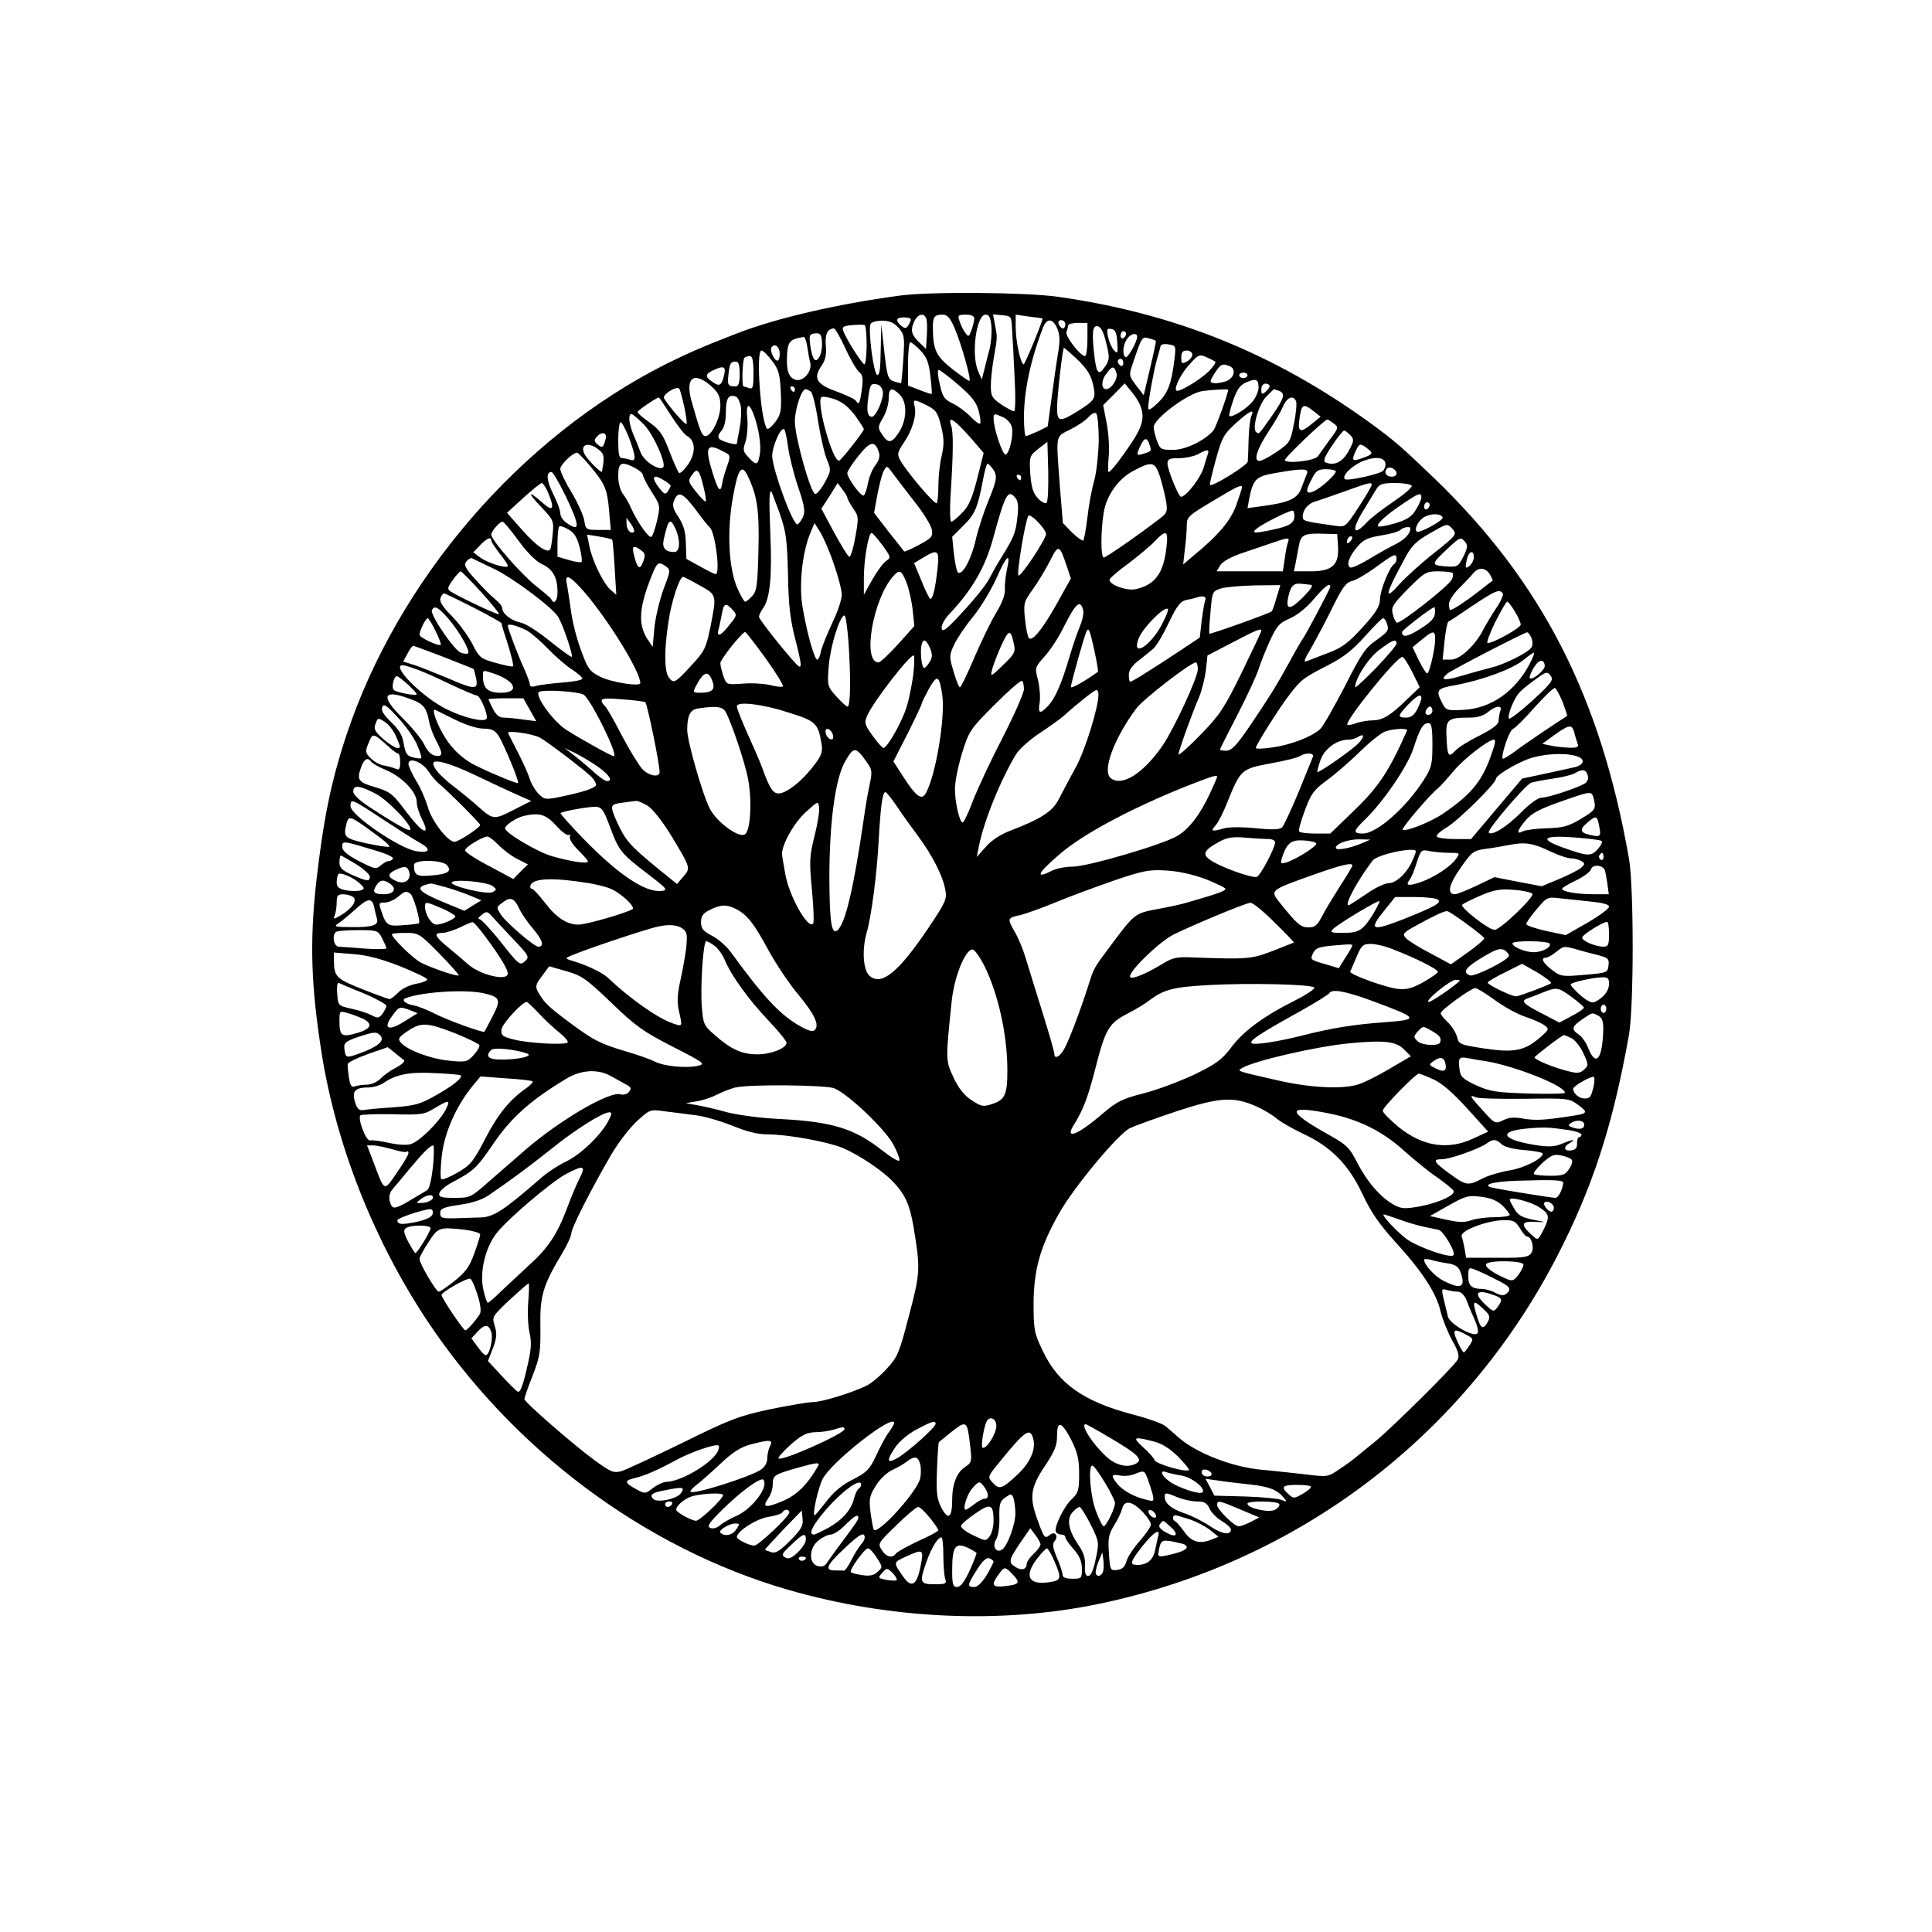 <?xml version="1.0" standalone="no"?>
<!DOCTYPE svg PUBLIC "-//W3C//DTD SVG 20010904//EN"
 "http://www.w3.org/TR/2001/REC-SVG-20010904/DTD/svg10.dtd">
<svg version="1.0" xmlns="http://www.w3.org/2000/svg"
 width="700pt" height="700pt" viewBox="0 0 700 700"
 preserveAspectRatio="xMidYMid meet">

<g transform="translate(0,700) scale(0.1,-0.1)"
fill="#000000" stroke="none">
<path d="M3260 5929 c-229 -31 -450 -82 -595 -139 -124 -48 -173 -70 -250
-108 -531 -267 -974 -783 -1161 -1349 -56 -170 -83 -306 -109 -536 -23 -215
-18 -371 21 -617 53 -330 187 -670 379 -961 312 -471 789 -828 1310 -979 370
-107 772 -125 1127 -51 720 150 1320 605 1657 1254 131 253 204 477 263 807
18 101 18 538 0 640 -103 586 -315 1000 -703 1375 -123 118 -145 137 -235 203
-347 251 -707 397 -1133 457 -115 16 -460 19 -571 4z m96 -83 c3 -7 4 -35 2
-62 l-3 -48 -28 27 c-21 22 -26 34 -21 55 10 39 39 56 50 28z m102 -33 c26
-61 63 -193 54 -193 -4 0 -32 20 -63 44 -58 46 -69 69 -69 152 0 36 6 44 35
44 17 0 27 -11 43 -47z m72 33 c0 -8 -5 -27 -10 -42 -10 -26 -11 -26 -24 -8
-7 10 -16 29 -20 42 -7 19 -4 22 23 22 20 0 31 -5 31 -14z m62 -28 c2 -24 -1
-63 -8 -88 -7 -25 -15 -58 -19 -75 l-8 -30 -13 30 c-26 59 -7 205 27 205 13 0
18 -11 21 -42z m75 -13 c2 -27 6 -105 9 -172 4 -70 3 -123 -2 -123 -5 0 -26
11 -47 25 -33 23 -37 30 -37 68 0 23 5 69 11 102 13 75 13 72 4 118 l-7 38 33
-3 c33 -3 34 -4 36 -53z m110 41 c4 -3 -63 -165 -68 -166 -11 0 -29 85 -29
134 l0 46 48 -7 c26 -3 48 -6 49 -7z m-477 -3 c0 -5 -4 -14 -9 -22 -8 -12 -12
-12 -25 -2 -23 19 -20 31 9 31 14 0 25 -3 25 -7z m-44 -31 c21 -25 22 -33 17
-112 -3 -47 -7 -86 -8 -88 -1 -1 -13 2 -26 6 -22 8 -25 18 -35 108 l-11 99 -2
-93 c-1 -70 -4 -93 -13 -90 -13 5 -33 161 -24 184 3 7 21 12 42 12 27 0 43 -7
60 -26z m575 -3 c10 -25 10 -46 1 -98 -6 -36 -16 -109 -23 -161 l-13 -95 -36
-18 c-20 -9 -40 -17 -43 -17 -4 0 -7 31 -7 69 0 94 24 207 69 324 14 36 36 34
52 -4z m29 16 c0 -8 -4 -15 -9 -15 -5 0 -11 7 -15 15 -3 9 0 15 9 15 8 0 15
-7 15 -15z m-720 -76 c0 -38 -4 -69 -8 -69 -8 0 -66 91 -77 122 -5 14 1 17 32
20 21 2 41 2 46 0 4 -2 7 -34 7 -73z m800 21 c0 -33 -4 -60 -9 -60 -17 0 -72
72 -67 87 3 8 6 19 6 24 0 5 16 9 35 9 l35 0 0 -60z m68 -13 c13 -51 12 -60
-2 -82 -24 -37 -32 -31 -40 28 -11 92 -8 119 11 115 12 -2 22 -22 31 -61z
m-945 -19 c18 -40 41 -79 50 -86 13 -11 15 -24 10 -60 -7 -53 -11 -62 -21 -45
-4 7 -37 22 -72 35 -73 26 -85 48 -52 95 13 20 17 40 14 72 -3 41 6 60 30 61
4 0 23 -33 41 -72z m985 22 c3 -40 1 -43 -11 -30 -8 8 -18 30 -22 48 -6 29 -5
33 12 30 14 -2 19 -14 21 -48z m-1078 -51 c-15 -27 -26 -15 -34 38 -5 38 -4
42 16 45 19 2 24 -2 26 -29 2 -18 -2 -42 -8 -54z m1110 82 c0 -6 -4 -13 -10
-16 -5 -3 -10 1 -10 9 0 9 5 16 10 16 6 0 10 -4 10 -9z m40 -11 c0 -19 -34
-79 -42 -74 -12 8 -10 41 4 64 13 21 38 27 38 10z m-1195 -37 c3 -21 8 -48 11
-59 6 -32 -27 -68 -54 -60 -26 9 -34 36 -30 96 3 43 12 52 60 59 4 1 10 -16
13 -36z m1263 22 c1 -1 -8 -46 -21 -99 l-23 -98 -28 36 c-26 35 -26 37 -12 78
33 98 34 100 59 92 12 -3 23 -7 25 -9z m-853 -35 c23 -24 30 -43 36 -92 4 -35
6 -64 5 -65 -1 -2 -21 5 -44 14 l-42 16 0 79 c0 43 4 78 8 78 5 0 21 -13 37
-30z m920 -34 c-11 -89 -24 -121 -60 -156 -23 -22 -35 -29 -35 -19 0 24 19
130 31 174 6 22 13 45 14 51 2 7 15 9 30 6 26 -4 26 -6 20 -56z m-1430 26 c1
-13 -2 -25 -6 -28 -11 -6 -31 34 -24 47 11 16 28 5 30 -19z m1073 -19 c44 -42
56 -63 65 -108 7 -39 3 -46 -57 -84 -67 -42 -76 -40 -76 11 0 41 20 218 25
218 1 0 21 -17 43 -37z m-1101 -10 c24 -31 29 -48 32 -114 3 -68 0 -81 -20
-108 -13 -17 -26 -28 -30 -24 -23 27 -41 283 -20 283 6 0 23 -17 38 -37z
m1523 22 c0 -8 -9 -19 -20 -25 -18 -9 -20 -8 -20 15 0 18 5 25 20 25 11 0 20
-7 20 -15z m83 -25 c4 -3 -8 -20 -25 -37 -34 -32 -108 -76 -116 -68 -9 9 17
62 49 96 29 33 35 36 58 26 14 -6 29 -14 34 -17z m-1673 -41 c0 -52 -2 -60
-16 -55 -9 3 -18 6 -20 6 -7 0 -4 96 3 103 3 4 12 7 20 7 9 0 13 -17 13 -61z
m1340 35 c0 -8 -4 -12 -10 -9 -5 3 -10 10 -10 16 0 5 5 9 10 9 6 0 10 -7 10
-16z m-1390 -39 c0 -33 -4 -45 -15 -45 -27 0 -30 5 -26 40 4 42 8 50 27 50 10
0 14 -12 14 -45z m1774 29 c26 -10 19 -43 -11 -55 -15 -5 -35 -9 -45 -7 -16 3
-16 5 3 36 22 33 27 36 53 26z m-1830 -31 c-9 -40 -17 -45 -42 -27 -28 19 -28
28 1 42 38 18 48 15 41 -15z m1421 6 c7 -20 -18 -59 -37 -59 -18 0 -19 30 -1
54 22 31 30 32 38 5z m-573 -43 c49 -42 66 -64 74 -95 6 -23 8 -43 5 -46 -4
-2 -20 10 -35 26 -16 17 -45 38 -64 47 -31 15 -37 24 -47 70 -7 28 -9 52 -4
52 4 0 36 -24 71 -54z m1048 34 c0 -5 -7 -10 -15 -10 -8 0 -15 5 -15 10 0 6 7
10 15 10 8 0 15 -4 15 -10z m-1942 -40 c26 -24 32 -37 32 -71 0 -44 -32 -109
-54 -109 -13 0 -20 19 -51 129 -23 84 10 107 73 51z m1982 -4 c0 -13 -9 -35
-21 -50 -20 -26 -77 -61 -85 -53 -2 2 4 27 14 56 14 41 25 56 48 66 35 15 44
11 44 -19z m-1361 -16 c3 -25 -25 -90 -40 -90 -16 0 -20 21 -13 70 6 45 9 51
28 48 14 -2 22 -12 25 -28z m932 -48 c17 -42 9 -76 -29 -133 -44 -66 -78 -109
-85 -109 -3 0 -3 24 0 54 3 30 0 84 -7 121 l-13 67 39 39 39 40 23 -28 c13
-15 28 -38 33 -51z m469 69 c0 -5 -7 -14 -15 -21 -13 -10 -15 -9 -15 9 0 12 6
21 15 21 8 0 15 -4 15 -9z m-2121 -74 c7 -32 11 -61 8 -63 -4 -5 -65 65 -81
93 -7 13 45 46 55 35 3 -4 11 -33 18 -65z m401 63 c0 -5 -2 -10 -4 -10 -3 0
-8 5 -11 10 -3 6 -1 10 4 10 6 0 11 -4 11 -10z m57 -8 c7 -4 19 -53 27 -108 9
-55 23 -118 32 -139 16 -38 15 -41 -7 -82 -13 -24 -29 -43 -35 -43 -16 0 -74
206 -74 263 0 45 24 117 39 117 3 0 11 -4 18 -8z m323 -12 c28 -28 26 -90 -2
-135 -27 -42 -40 -43 -62 -9 -16 24 -16 27 3 60 12 19 21 51 21 70 0 39 11 43
40 14z m1190 18 c-1 -17 -44 -135 -53 -147 -30 -36 -101 -71 -147 -71 -43 0
-47 2 -58 33 -7 18 -12 41 -12 49 0 31 124 123 176 131 35 5 94 8 94 5z m184
-4 c24 -9 20 -25 -25 -90 -51 -72 -46 -67 -57 -60 -17 11 7 98 35 128 15 15
28 28 29 28 1 0 9 -3 18 -6z m-1950 -55 c3 -16 1 -52 -4 -80 -6 -29 -10 -54
-10 -56 0 -8 -54 7 -64 17 -6 6 -3 17 7 28 11 12 17 36 17 69 0 50 10 66 36
56 7 -2 14 -17 18 -34z m414 -34 c17 -24 32 -47 32 -50 0 -8 -83 -114 -90
-114 -23 -3 -81 203 -65 229 3 5 24 2 48 -6 29 -10 52 -29 75 -59z m-667 0
c23 -36 49 -70 59 -75 30 -16 32 -61 3 -103 -15 -21 -29 -34 -33 -30 -4 4 -20
40 -35 79 -22 59 -35 77 -71 103 -24 17 -44 34 -44 38 0 6 65 50 77 53 2 0 21
-29 44 -65z m2265 51 c3 -8 0 -45 -8 -82 -12 -64 -15 -69 -62 -101 -26 -18
-55 -33 -63 -33 -23 0 -8 45 36 111 20 30 43 70 50 87 14 33 38 42 47 18z
m-1337 -15 c33 -17 39 -26 51 -76 11 -44 11 -66 2 -106 -7 -28 -12 -76 -12
-108 0 -32 -3 -61 -6 -64 -7 -7 -112 117 -133 157 -11 20 -9 28 13 61 31 45
48 100 40 132 -7 28 -4 28 45 4z m-630 -28 c19 -49 30 -114 24 -149 -7 -40
-12 -42 -41 -11 -20 21 -21 27 -11 56 6 18 9 55 7 82 -6 54 4 64 21 22z m2031
7 l25 -20 -30 -24 c-41 -34 -52 -33 -48 7 8 64 13 68 53 37z m-779 -106 c-1
-49 -8 -114 -16 -144 -9 -30 -20 -90 -25 -134 -5 -43 -12 -81 -15 -84 -3 -3
-21 10 -40 28 l-34 35 -11 135 c-14 191 -17 176 38 204 26 13 56 33 66 45 11
12 23 18 28 13 5 -5 9 -49 9 -98z m553 89 c-4 -10 -9 -47 -10 -83 -1 -36 -2
-73 -3 -82 -1 -14 -129 -93 -137 -85 -2 2 8 43 21 91 22 80 29 93 72 132 51
46 70 55 57 27z m-2201 -31 c35 -36 84 -146 69 -156 -18 -11 -69 24 -81 55 -7
19 -19 49 -27 67 -15 36 -19 72 -6 72 4 0 24 -17 45 -38z m1302 26 c14 -6 28
-22 31 -35 7 -28 -8 -95 -22 -100 -11 -4 -44 95 -44 130 0 20 2 20 35 5z
m-121 -71 l50 -58 -23 -92 c-18 -70 -30 -100 -54 -124 -17 -18 -35 -33 -40
-33 -5 0 -6 41 -3 93 10 155 11 231 2 256 -13 37 11 22 68 -42z m1319 48 c18
-13 17 -16 -15 -58 -18 -25 -37 -52 -43 -60 -10 -16 -108 -28 -120 -15 -6 5
144 148 154 148 3 0 14 -7 24 -15z m-2554 -51 c25 -67 27 -88 5 -80 -9 3 -22
6 -30 6 -11 0 -14 16 -14 65 0 36 4 65 9 65 4 0 18 -25 30 -56z m576 -31 c4
-32 20 -97 36 -145 25 -73 27 -91 18 -112 -7 -14 -16 -26 -20 -26 -17 0 -87
191 -91 245 -2 33 30 108 43 100 4 -3 10 -31 14 -62z m2038 40 c14 -16 13 -21
-7 -58 -22 -39 -50 -53 -82 -41 -11 4 -7 18 22 61 20 30 40 55 44 55 4 0 14
-8 23 -17z m-2699 -15 c-9 -31 -11 -33 -29 -18 -12 10 -13 16 -4 26 19 23 41
17 33 -8z m1971 -19 c8 -24 7 -24 -22 -33 -26 -8 -27 -6 -11 29 14 30 24 32
33 4z m-980 -30 c4 -12 -1 -29 -13 -44 -11 -14 -23 -43 -27 -65 -4 -22 -11
-42 -15 -45 -10 -6 -60 63 -60 81 0 6 18 35 41 63 43 54 60 56 74 10z m607
-181 c-4 -4 -19 3 -31 16 -18 19 -24 40 -28 89 -4 63 -3 65 29 91 l33 25 3
-106 c1 -58 -1 -110 -6 -115z m-1624 194 c22 -17 23 -27 13 -81 -2 -7 -52 43
-62 62 -20 36 11 48 49 19z m2785 4 c24 -18 22 -22 -15 -35 -38 -14 -42 -11
-27 23 14 30 17 31 42 12z m-2334 -11 c29 -14 29 -15 15 -55 -8 -23 -16 -50
-17 -60 -6 -39 -15 -29 -36 40 -28 91 -20 106 38 75z m1757 -11 c-3 -9 -9 -28
-13 -42 -9 -39 -64 -111 -84 -112 -9 0 -49 99 -49 121 0 16 8 19 43 19 23 0
53 7 67 14 34 19 43 19 36 0z m-2239 -41 c56 -67 63 -85 70 -164 l6 -69 -45 0
c-44 0 -46 1 -51 34 -3 19 -24 65 -46 102 -23 37 -41 76 -41 85 0 15 44 58 61
59 3 0 24 -21 46 -47z m2883 4 c0 -7 -4 -17 -8 -22 -8 -12 -131 -39 -139 -31
-13 12 26 50 67 66 46 18 80 13 80 -13z m-2720 -12 c17 -9 30 -21 30 -27 0 -6
14 -33 31 -60 31 -48 32 -50 20 -103 -7 -30 -16 -57 -21 -60 -9 -6 -51 54 -73
103 -6 15 -19 38 -29 51 -11 14 -18 41 -18 67 0 49 11 54 60 29z m1296 -2 c19
-26 17 -40 -15 -118 -16 -39 -37 -102 -46 -142 -16 -71 -50 -132 -65 -116 -4
4 -10 35 -14 68 l-6 60 40 40 c42 41 52 64 71 163 6 34 14 62 17 62 3 0 11 -8
18 -17z m607 -30 c8 -27 18 -66 22 -89 6 -38 4 -43 -28 -67 -81 -62 -190 -137
-198 -137 -11 0 -11 97 0 163 10 63 55 125 111 153 65 34 75 31 93 -23z m-890
-90 c32 -40 60 -86 63 -101 5 -25 1 -31 -46 -56 -28 -15 -52 -26 -54 -24 -1 1
-26 34 -56 71 l-53 69 12 66 c7 36 17 75 23 86 11 20 12 20 32 -8 12 -16 47
-62 79 -103z m1747 102 c0 -8 -9 -13 -20 -12 -19 1 -27 17 -14 30 10 9 34 -4
34 -18z m-2511 -49 c7 -27 10 -50 8 -53 -3 -2 -18 14 -35 35 -29 37 -30 40
-15 61 19 28 27 20 42 -43z m159 42 c35 -71 44 -126 40 -271 -3 -126 -6 -148
-22 -166 -11 -12 -22 -21 -26 -21 -4 0 -16 21 -28 48 -32 72 -39 209 -16 333
18 100 31 119 52 77z m2027 5 c-4 -10 -13 -33 -20 -52 -14 -38 -45 -52 -143
-65 l-52 -7 6 33 c14 71 24 82 94 94 102 18 124 17 115 -3z m105 9 c0 -11 -50
-57 -76 -70 -32 -16 -36 -4 -13 39 17 34 24 39 54 39 19 0 35 -4 35 -8z
m-2791 -88 c53 -111 54 -134 3 -98 -12 8 -22 24 -22 35 0 11 -12 42 -26 70
-24 48 -26 79 -6 79 5 0 28 -39 51 -86z m381 36 c0 -3 -5 -12 -10 -20 -9 -13
-13 -11 -30 10 -31 39 -26 55 10 33 17 -9 30 -20 30 -23z m1270 30 c0 -5 -2
-10 -4 -10 -3 0 -8 5 -11 10 -3 6 -1 10 4 10 6 0 11 -4 11 -10z m-1714 -55
c25 -60 18 -71 -21 -36 -53 47 -55 37 -4 -16 43 -45 46 -51 42 -93 -2 -25 -6
-51 -8 -57 -7 -22 -49 5 -105 69 l-53 60 59 54 c32 29 63 54 67 54 4 0 15 -16
23 -35z m1084 -18 c0 -5 10 -22 21 -39 20 -28 21 -33 8 -104 -7 -41 -17 -73
-22 -71 -5 1 -29 41 -55 88 l-46 86 30 46 29 47 17 -23 c10 -12 18 -26 18 -30z
m1900 46 c0 -4 -21 -40 -47 -80 -48 -73 -48 -73 -85 -68 -114 16 -118 17 -118
34 0 23 20 47 45 54 11 3 58 19 105 36 91 33 100 35 100 24z m145 -3 c3 -5
-27 -31 -67 -58 -40 -27 -84 -61 -97 -76 -50 -53 -55 -25 -9 48 17 28 37 61
45 74 11 18 22 22 68 22 29 0 56 -4 60 -10z m-615 -6 c0 -4 -10 -33 -21 -65
-21 -57 -65 -109 -158 -185 l-34 -29 6 55 c4 30 7 69 7 87 0 30 7 36 93 87 91
55 107 62 107 50z m-1675 -94 c23 -66 27 -93 30 -220 2 -113 8 -165 27 -238
24 -93 25 -111 4 -89 -40 42 -136 163 -136 172 0 6 7 21 16 33 24 35 32 117
25 270 -5 127 -4 159 5 150 1 -2 14 -37 29 -78z m-304 13 c23 -32 46 -60 50
-63 20 -15 40 -170 22 -170 -5 0 -30 13 -57 28 l-49 27 -2 57 c-1 42 -8 66
-27 95 -20 30 -23 43 -15 61 15 34 31 27 78 -35z m1159 42 c9 -11 11 -32 6
-71 -6 -55 -12 -70 -61 -149 -14 -22 -32 -55 -42 -74 -9 -18 -50 -70 -92 -115
-60 -66 -77 -79 -79 -63 -2 12 10 34 31 56 80 85 127 166 156 273 44 161 53
177 81 143z m1470 3 c0 -7 -9 -27 -20 -45 -15 -25 -32 -36 -75 -49 -31 -9 -59
-14 -62 -11 -7 8 29 41 89 81 57 39 68 43 68 24z m30 -27 c0 -6 -4 -13 -10
-16 -5 -3 -10 1 -10 9 0 9 5 16 10 16 6 0 10 -4 10 -9z m-490 -40 c0 -26 -17
-37 -78 -50 -70 -15 -81 -14 -57 5 21 17 115 64 128 64 4 0 7 -8 7 -19z m-900
-66 c0 -18 -91 -156 -100 -150 -7 5 24 197 36 216 7 11 64 -48 64 -66z m1437
60 c3 -11 -86 -59 -94 -51 -10 10 8 44 30 54 26 13 59 11 64 -3z m-2930 -52
c-11 -10 -27 8 -27 30 l0 21 16 -22 c9 -13 14 -26 11 -29z m-419 -31 c32 -44
63 -75 86 -86 40 -19 56 -48 56 -102 0 -30 -13 -46 -22 -26 -1 4 -27 26 -56
49 -54 43 -162 166 -162 186 0 12 30 47 41 47 4 0 30 -31 57 -68z m570 41 c18
-41 16 -83 -5 -83 -33 0 -45 15 -38 46 17 75 23 80 43 37z m-348 -65 c7 -27
10 -51 7 -54 -3 -3 -23 0 -46 7 l-41 12 0 52 c0 28 3 54 6 57 3 4 18 -1 33
-10 21 -11 32 -29 41 -64z m921 -61 c16 -45 29 -96 29 -112 0 -17 -15 -62 -34
-101 -18 -39 -37 -85 -41 -102 -3 -18 -10 -32 -14 -32 -10 0 -38 99 -53 190
-14 79 -1 198 27 266 l16 39 21 -33 c11 -18 34 -70 49 -115z m2243 125 c15
-18 12 -22 -67 -85 -46 -36 -102 -87 -125 -112 -60 -68 -55 -41 22 99 20 38
40 57 84 82 68 39 65 39 86 16z m-154 4 c0 -20 -19 -40 -54 -58 -22 -11 -67
-36 -98 -55 -31 -19 -61 -32 -66 -29 -15 9 -4 40 26 75 22 26 38 33 86 41 33
5 64 14 70 20 10 10 36 14 36 6z m-1913 -61 c31 -43 32 -45 13 -58 -11 -8 -33
-38 -50 -68 l-30 -54 0 62 c0 65 17 163 28 162 4 0 21 -20 39 -44z m1029 -11
c-11 -93 -42 -134 -113 -149 -32 -6 -93 16 -93 34 0 5 30 32 68 59 37 28 80
64 96 81 42 44 50 40 42 -25z m622 6 c4 -67 -21 -90 -99 -90 l-61 0 6 28 c3
15 8 44 12 64 7 41 19 47 94 44 l45 -1 3 -45z m-2630 25 c2 -2 6 -47 9 -102
l6 -98 -22 19 c-26 24 -67 108 -76 160 l-8 39 44 -7 c24 -4 45 -9 47 -11z
m2674 -7 c-7 -7 -12 -8 -12 -2 0 6 3 14 7 17 3 4 9 5 12 2 2 -3 -1 -11 -7 -17z
m-3112 3 c0 -4 14 -25 30 -46 17 -21 30 -41 30 -45 0 -13 -73 10 -100 30 l-25
19 24 25 c25 26 41 33 41 17z m2887 -5 c-3 -7 -9 -34 -12 -60 l-7 -46 -120 0
-120 0 14 23 c10 14 41 31 84 45 38 13 87 29 109 37 52 18 58 18 52 1z m642 0
c10 -11 8 -23 -7 -53 -19 -37 -21 -38 -66 -35 -52 5 -52 7 14 69 40 37 43 38
59 19z m-2986 -30 c15 -11 16 -18 7 -42 -12 -32 -21 -24 -34 29 -7 30 0 33 27
13z m1542 -57 l15 -45 -49 -88 c-53 -95 -90 -141 -103 -128 -4 4 -11 35 -14
68 -6 58 -5 63 29 110 19 27 47 73 62 103 30 60 34 58 60 -20z m-468 -9 c-8
-72 -17 -110 -26 -110 -3 0 -18 29 -32 65 l-27 65 32 19 c54 33 60 29 53 -39z
m1943 41 c0 -10 -7 -24 -15 -31 -16 -13 -18 -8 -9 28 8 27 24 29 24 3z m-280
-5 c0 -8 -4 -17 -9 -20 -17 -11 -51 -96 -51 -128 -1 -26 -14 -47 -64 -102 -50
-55 -74 -73 -122 -91 -32 -12 -67 -26 -78 -30 -14 -6 -12 3 14 46 17 30 52 95
77 146 36 74 50 93 72 98 14 3 53 26 86 50 65 48 75 52 75 31z m-3268 -38 c71
-35 212 -141 231 -174 19 -33 56 -144 48 -144 -4 0 -41 27 -81 59 -39 32 -86
62 -103 65 -34 7 -67 32 -67 52 0 7 -11 21 -25 32 -14 11 -46 43 -71 71 -39
43 -44 54 -34 67 7 8 16 13 19 12 3 -2 41 -20 83 -40z m1857 1 c-5 -22 -9 -55
-8 -72 2 -21 -10 -51 -32 -88 -19 -31 -54 -104 -79 -162 -25 -59 -48 -107 -52
-107 -4 0 -14 26 -23 57 -16 53 -16 59 2 97 10 22 41 68 69 102 28 34 65 97
84 138 36 83 53 99 39 35z m-1235 8 c16 -12 15 -17 -10 -82 -14 -39 -29 -101
-33 -140 l-6 -69 -19 28 c-36 56 -31 119 21 244 15 35 21 38 47 19z m2984 -28
c7 -12 12 -22 10 -23 -2 -1 -23 -17 -48 -37 -49 -38 -96 -69 -105 -69 -3 0 -5
10 -5 22 0 11 17 38 38 58 20 20 43 44 50 53 18 23 45 21 60 -4z m-3654 -65
c37 -41 66 -77 64 -79 -4 -5 -148 64 -177 83 -11 8 -9 15 10 41 12 17 25 31
28 31 3 0 37 -34 75 -76z m1541 34 c9 -24 19 -69 22 -100 l6 -56 -59 -66 c-33
-36 -64 -66 -71 -66 -60 0 -20 231 54 313 23 25 29 22 48 -25z m1978 36 c3 -4
2 -14 -3 -24 -13 -25 -188 -162 -199 -156 -5 3 -12 18 -15 33 -6 23 1 34 56
90 59 59 65 63 109 63 25 0 49 -3 52 -6z m-3162 -51 c86 -92 219 -303 219
-348 0 -14 -107 3 -147 24 -36 18 -44 29 -67 93 -15 39 -31 101 -36 137 -5 37
-12 81 -15 99 -10 42 3 41 46 -5z m434 6 c63 -35 62 -33 39 -151 -16 -77 -21
-87 -68 -138 -61 -66 -65 -68 -83 -44 -16 22 -17 98 -1 201 10 72 40 163 53
163 3 0 30 -14 60 -31z m2215 2 c9 -1 0 -15 -25 -41 -49 -50 -67 -52 -58 -7 8
42 19 55 46 52 12 -1 29 -3 37 -4z m-125 -47 c-7 -25 -15 -47 -17 -49 -7 -7
-223 -84 -226 -81 -2 2 0 37 4 79 6 73 7 75 38 85 17 5 72 10 123 11 l92 1
-14 -46z m195 40 c0 -6 -88 -173 -100 -189 -4 -5 -25 -41 -46 -80 -47 -86 -73
-128 -148 -239 -46 -67 -64 -86 -83 -86 -12 0 -23 2 -23 4 0 2 29 59 64 127
35 68 69 142 76 164 7 22 25 68 41 103 25 54 34 65 72 81 27 12 61 39 87 70
39 46 60 62 60 45z m625 -24 c3 -5 -7 -29 -23 -52 -16 -24 -37 -59 -47 -78
-29 -58 -85 -110 -118 -110 l-30 0 7 68 c4 37 10 68 14 70 4 1 43 27 87 57 82
55 99 62 110 45z m-3730 -51 c55 -28 101 -54 102 -57 0 -4 11 -40 24 -79 12
-40 21 -75 18 -77 -2 -3 -30 3 -62 12 -55 15 -60 19 -84 66 -14 28 -47 74 -74
102 -35 35 -48 55 -43 67 3 9 9 17 13 17 3 0 51 -23 106 -51z m2652 27 c-3 -8
-9 -42 -13 -75 l-7 -61 -81 -54 c-105 -69 -164 -106 -171 -106 -3 0 -5 11 -5
25 0 16 12 34 36 52 19 15 44 35 53 43 10 8 35 50 55 92 30 63 42 79 64 84 15
3 32 7 37 9 24 8 37 4 32 -9z m1122 -42 c12 -19 21 -41 21 -47 0 -12 -99 -67
-120 -67 -5 0 7 34 27 75 21 41 40 75 44 75 4 0 16 -16 28 -36z m-2835 7 c17
-19 17 -21 -11 -55 -30 -39 -47 -47 -40 -18 3 9 8 34 12 55 7 42 14 45 39 18z
m1270 1 c4 -11 -1 -36 -10 -58 -9 -21 -27 -73 -39 -114 -30 -101 -52 -150 -77
-177 -30 -32 -38 -29 -31 12 3 19 0 55 -6 81 -12 45 -11 46 23 85 20 21 50 67
67 101 46 92 62 107 73 70z m-2299 -34 c39 -46 80 -117 71 -125 -2 -3 -14 -2
-26 2 -24 8 -114 140 -105 155 11 17 22 11 60 -32z m2584 -22 c-43 -80 -111
-120 -83 -48 15 37 91 115 105 106 4 -2 -6 -28 -22 -58z m990 42 c0 -16 -15
-33 -51 -55 -46 -30 -68 -35 -68 -13 0 7 108 90 117 90 2 0 3 -10 2 -22z
m-2125 -100 c9 -129 8 -238 -3 -238 -5 0 -23 17 -41 37 -32 36 -33 38 -27 112
6 71 40 181 57 181 4 0 10 -41 14 -92z m-1496 36 c13 -26 21 -48 19 -50 -7 -7
-77 26 -77 36 0 14 22 60 30 60 3 0 16 -21 28 -46z m3446 30 c10 -27 7 -32
-38 -64 -38 -26 -54 -49 -114 -168 -39 -75 -79 -145 -89 -154 -31 -28 -107
-57 -172 -66 -34 -5 -61 -6 -61 -2 0 10 88 150 123 194 42 55 50 60 139 106
57 29 90 56 134 105 32 36 61 65 65 65 4 0 10 -7 13 -16z m-3114 -29 c14 -8
48 -37 75 -65 28 -29 67 -63 88 -76 20 -13 37 -28 37 -33 0 -5 -33 -11 -72
-14 -40 -3 -83 -9 -95 -12 -15 -5 -23 -3 -23 4 0 7 -9 31 -19 54 -25 54 -61
150 -61 160 0 9 33 1 70 -18z m1764 -50 c6 -27 1 -36 -40 -75 -43 -42 -46 -43
-40 -19 3 15 18 54 33 88 28 62 35 63 47 6z m291 -21 c9 -41 15 -77 13 -78
-45 -33 -98 -63 -98 -55 0 12 50 190 57 202 8 14 11 7 28 -69z m605 70 c0 -3
-32 -71 -71 -151 -64 -130 -79 -153 -150 -226 -43 -44 -79 -76 -79 -70 0 12
50 151 75 208 9 22 20 65 24 95 l6 55 90 47 c90 47 105 53 105 42z m-1796 -99
c38 -53 66 -99 63 -102 -4 -3 -25 -1 -47 5 -22 5 -67 8 -99 5 -58 -4 -59 -4
-70 28 -6 18 -11 38 -11 46 0 14 79 113 90 113 3 0 36 -43 74 -95z m2426 70
c0 -36 -21 -125 -29 -125 -4 0 -17 21 -30 47 l-23 48 33 27 c41 34 49 35 49 3z
m349 3 c5 -14 5 -28 -2 -36 -15 -19 -98 -60 -144 -71 -21 -5 -68 -18 -105 -29
-66 -20 -83 -17 -53 8 16 13 275 147 288 149 4 0 11 -9 16 -21z m-2179 -37 c9
-23 9 -33 -2 -50 -7 -12 -16 -21 -19 -21 -9 0 -15 48 -11 78 5 30 17 28 32 -7z
m1690 17 c0 -6 -34 -46 -75 -89 -41 -42 -75 -73 -75 -69 0 31 47 105 87 135
49 37 63 42 63 23z m-3451 -49 c58 -23 107 -42 107 -43 1 0 5 -16 9 -33 9 -43
-4 -43 -103 0 -43 18 -96 39 -119 47 l-42 13 15 28 c8 16 18 29 21 29 4 0 54
-19 112 -41z m3935 -21 c-52 -102 -141 -165 -242 -170 -60 -3 -63 -2 -77 26
-24 46 -19 52 50 64 97 18 204 58 244 90 20 17 37 28 39 27 2 -2 -4 -18 -14
-37z m-2235 -43 c-5 -36 -15 -88 -24 -116 -15 -51 -70 -149 -84 -149 -4 0 -22
20 -39 44 -29 40 -31 47 -20 73 21 49 157 225 169 218 3 -2 2 -34 -2 -70z
m1808 10 l27 -55 -44 -42 c-61 -60 -90 -78 -127 -78 -17 0 -44 -5 -59 -10 -15
-6 -29 -8 -32 -6 -11 12 178 246 199 246 5 0 21 -25 36 -55z m480 24 c3 -15
-44 -55 -54 -46 -3 3 3 19 13 36 19 32 37 36 41 10z m-1257 -14 c0 -30 -87
-217 -128 -277 -70 -101 -148 -150 -188 -117 -31 26 12 143 93 252 25 34 196
166 216 167 4 0 7 -11 7 -25z m-2834 1 c22 -7 78 -32 125 -55 47 -22 91 -41
97 -41 12 0 42 -71 35 -84 -9 -14 -82 3 -146 35 -87 43 -202 159 -158 159 5 0
26 -6 47 -14z m285 -17 c78 -27 93 -69 24 -69 -47 0 -65 16 -65 59 0 25 -2 24
41 10z m3763 -96 c-43 -39 -82 -69 -86 -67 -9 6 15 69 35 92 6 9 32 30 57 48
42 31 46 32 58 16 12 -15 5 -25 -64 -89z m-2973 70 c12 -31 0 -43 -44 -43 -26
0 -27 2 -16 23 28 54 45 60 60 20z m-1103 -13 c17 -16 32 -32 32 -35 0 -8 -73
6 -83 15 -10 9 0 50 11 50 4 0 22 -14 40 -30z m1936 -37 c12 -83 -25 -303 -62
-361 -14 -21 -35 -5 -76 59 l-39 60 52 102 c28 56 51 105 51 108 0 4 12 28 26
54 30 52 37 49 48 -22z m296 20 c0 -14 -35 -93 -78 -177 -43 -83 -91 -186
-107 -228 -16 -43 -33 -78 -37 -78 -11 0 -28 71 -28 122 0 26 12 84 26 130 25
80 30 87 118 175 50 50 94 89 99 86 4 -2 7 -16 7 -30z m1952 -47 c10 -27 17
-49 16 -50 -34 -21 -163 -108 -191 -130 -21 -15 -40 -27 -42 -25 -8 9 23 103
37 108 8 3 44 39 79 79 35 39 68 71 73 69 5 -2 17 -25 28 -51z m-3549 28 c24
-9 130 -224 111 -224 -8 0 -132 69 -174 97 -47 31 -114 124 -97 136 13 9 131
3 160 -9z m1867 0 c0 -47 -47 -199 -82 -264 -23 -41 -50 -94 -62 -116 -22 -44
-64 -71 -176 -114 -33 -12 -68 -35 -88 -58 l-33 -37 7 35 c18 94 80 246 136
338 11 18 50 53 87 77 36 24 75 52 86 62 45 41 110 93 118 93 4 0 7 -7 7 -16z
m-2480 -22 c34 -13 46 -30 54 -72 3 -20 15 -52 26 -73 26 -48 25 -59 -2 -55
-15 2 -29 16 -40 39 -9 20 -45 63 -79 97 -86 84 -70 109 41 64z m3650 8 c0 -6
-7 -24 -15 -40 -11 -21 -23 -30 -40 -30 -33 0 -31 7 7 47 33 34 48 41 48 23z
m-3230 -42 l23 -41 -48 6 c-26 4 -58 7 -71 7 -15 0 -27 10 -38 32 -9 17 -16
33 -16 35 0 1 28 3 63 3 l63 0 24 -42z m418 28 c8 -8 51 -220 52 -253 0 -22
-40 -14 -63 11 -13 14 -47 70 -76 125 -28 55 -56 103 -62 106 -5 4 -9 11 -9
17 0 8 24 9 77 4 42 -3 78 -8 81 -10z m-827 -154 c11 -25 18 -47 15 -49 -2 -2
-15 -1 -30 3 -21 5 -27 14 -33 48 -4 30 -16 51 -45 79 -28 27 -38 43 -33 55 5
14 16 7 57 -38 28 -30 59 -74 69 -98z m1344 117 c103 -32 109 -39 122 -116 4
-26 -1 -41 -23 -70 -37 -49 -72 -81 -107 -100 -37 -18 -50 -8 -76 60 -10 29
-30 77 -44 107 -36 80 -57 131 -57 141 0 19 94 8 185 -22z m-226 2 c21 -38 68
-178 80 -236 17 -81 11 -195 -10 -208 -22 -14 -99 42 -126 91 -25 45 -83 246
-83 287 0 53 11 74 39 78 64 10 90 7 100 -12z m2561 4 c0 -8 -7 -15 -15 -15
-9 0 -12 6 -9 15 4 8 10 15 15 15 5 0 9 -7 9 -15z m246 -1 c-3 -9 -6 -24 -6
-35 0 -13 -20 -29 -69 -54 -39 -19 -79 -44 -89 -56 -24 -25 -28 -19 -31 52 -3
63 4 69 85 69 27 0 50 7 65 20 29 24 54 26 45 4z m-3786 -32 c38 -19 80 -32
102 -32 29 0 41 -6 54 -25 19 -30 76 -166 71 -172 -4 -3 -85 30 -147 60 -49
23 -90 60 -118 106 -29 46 -50 106 -35 99 4 -2 37 -18 73 -36z m-215 -60 c18
-42 18 -42 3 -42 -7 1 -29 15 -50 33 -30 27 -35 36 -27 55 8 22 9 22 34 6 14
-9 32 -33 40 -52z m3755 -30 c0 -70 -3 -83 -30 -126 -65 -102 -171 -196 -222
-196 -36 0 -35 9 3 46 67 63 158 195 180 262 24 74 35 92 55 92 11 0 14 -18
14 -78z m514 44 c3 -13 9 -31 12 -40 5 -13 -1 -16 -32 -15 -22 1 -52 4 -67 8
l-29 6 44 32 c53 38 64 40 72 9z m-2686 -10 c3 -12 -1 -17 -10 -14 -7 3 -15
13 -16 22 -3 12 1 17 10 14 7 -3 15 -13 16 -22z m2080 17 c-64 -145 -102 -203
-188 -286 l-90 -87 -55 0 c-29 0 -56 3 -58 8 -3 4 7 38 21 76 22 60 32 74 81
110 31 22 85 70 121 105 36 35 76 67 90 71 33 11 83 12 78 3z m-3143 -25 c30
-16 178 -129 192 -147 7 -9 13 -19 13 -24 0 -11 -43 -26 -120 -42 -62 -13 -66
-13 -87 7 -12 12 -28 37 -34 57 -6 20 -26 63 -43 96 -17 33 -33 64 -35 69 -5
11 87 -2 114 -16z m-545 -35 c14 -13 28 -23 32 -23 5 0 8 -14 8 -31 0 -26 -3
-30 -17 -24 -10 4 -30 10 -45 12 -14 3 -35 15 -46 27 -19 19 -19 24 -6 55 15
36 15 37 74 -16z m3514 16 c-19 -22 -146 -111 -151 -106 -1 2 4 21 11 42 14
41 59 75 101 75 11 0 27 4 35 10 23 14 25 2 4 -21z m490 -11 c-37 -120 -73
-169 -184 -245 -45 -31 -138 -68 -148 -59 -5 5 101 129 127 149 9 7 33 34 55
60 34 43 128 117 149 117 5 0 5 -10 1 -22z m-3246 -77 c41 -30 54 -51 31 -51
-7 0 -31 17 -53 38 -23 20 -55 47 -72 60 l-29 22 40 -19 c22 -11 59 -33 83
-50z m973 17 c18 -25 20 -34 11 -76 -6 -26 -16 -83 -22 -127 -37 -254 -67
-382 -96 -406 -21 -17 -28 30 -29 186 0 205 21 362 57 426 32 55 38 55 79 -3z
m1616 20 c-3 -7 -26 -65 -52 -128 -26 -63 -53 -120 -59 -127 -8 -9 -33 -10
-95 -4 -48 5 -97 5 -115 0 -45 -13 -51 -11 -33 9 10 10 29 47 43 83 49 121 51
123 157 143 51 9 100 21 108 27 21 13 52 11 46 -3z m953 3 c37 -10 31 -34 -10
-42 -19 -4 -69 -15 -110 -24 l-75 -16 -93 -110 -92 -109 -60 0 c-32 0 -61 4
-64 9 -3 5 13 20 37 34 40 24 177 158 177 175 0 12 65 52 117 72 49 18 128 24
173 11z m-4365 -21 c3 -5 28 -20 56 -31 57 -25 109 -79 109 -115 0 -14 9 -43
20 -64 21 -41 14 -52 -15 -23 -9 9 -35 40 -57 70 -36 47 -48 56 -99 71 -62 18
-68 27 -49 76 10 27 24 33 35 16z m207 -34 c11 -17 28 -37 37 -44 32 -26 151
-145 151 -151 -1 -10 -79 -61 -93 -61 -25 0 -84 77 -97 127 -8 26 -26 69 -42
94 -15 25 -28 53 -28 61 0 26 48 9 72 -26z m171 -15 c56 -27 125 -59 152 -71
l50 -22 -65 -33 c-71 -36 -73 -36 -130 15 -19 17 -59 50 -88 72 -47 37 -72 65
-72 82 0 18 63 0 153 -43z m4030 -1 c3 -14 -1 -24 -15 -31 -34 -18 -130 -49
-152 -49 -13 0 -44 -22 -75 -54 -52 -52 -105 -85 -117 -73 -8 8 134 175 154
181 9 3 45 10 79 15 35 5 71 14 80 20 27 16 40 13 46 -9z m-1343 -5 c0 -2 -12
-30 -27 -62 -34 -73 -74 -126 -116 -151 -50 -31 -326 -112 -380 -112 -27 0
-62 -7 -78 -16 -60 -30 -49 -7 28 59 83 73 257 166 458 247 100 39 115 44 115
35z m-3050 -60 c45 -23 138 -120 126 -132 -5 -5 -51 20 -138 77 -43 27 -68 50
-68 62 0 25 21 23 80 -7z m1890 -47 c19 -29 54 -77 77 -108 51 -69 89 -143 98
-193 7 -34 2 -45 -61 -139 -109 -162 -171 -212 -214 -173 -23 21 -27 95 -10
155 17 57 38 217 44 340 7 124 14 170 24 170 4 0 23 -24 42 -52z m2524 30 c10
-39 7 -43 -46 -75 -45 -27 -64 -32 -123 -34 -38 -1 -78 -6 -87 -11 -25 -13
-22 2 10 40 21 25 49 40 122 66 117 41 116 41 124 14z m-4383 -79 c53 -35 111
-72 128 -81 45 -25 40 -40 -11 -32 -61 10 -237 130 -238 163 0 29 3 28 121
-50z m955 52 c19 -12 53 -55 85 -107 72 -119 72 -119 45 -150 l-23 -27 -74 60
c-98 81 -113 98 -144 166 -27 62 -26 63 30 70 17 2 35 5 40 5 6 1 24 -7 41
-17z m605 -111 c-18 -73 -19 -90 -9 -195 6 -63 8 -118 4 -122 -20 -20 -89 106
-101 182 -5 28 -10 57 -11 65 -6 31 40 116 85 157 45 41 46 42 49 17 2 -13 -6
-60 -17 -104z m-740 32 c32 -86 39 -94 138 -170 67 -51 72 -57 49 -60 -59 -7
-157 58 -287 192 -46 48 -82 88 -80 90 8 7 105 24 129 23 21 -2 28 -13 51 -75z
m-197 8 c20 -23 41 -38 46 -35 5 3 7 0 5 -7 -3 -8 10 -29 30 -48 19 -19 35
-37 35 -41 0 -10 -59 -1 -127 18 -52 14 -173 85 -173 102 0 11 39 37 65 44 58
14 82 7 119 -33z m-661 -27 c37 -26 63 -49 57 -51 -5 -2 -43 4 -85 13 -78 18
-82 22 -69 73 8 28 14 26 97 -35z m4441 25 c8 -39 5 -42 -33 -33 -37 8 -39 20
-8 46 30 25 34 24 41 -13z m-3988 -69 c16 -17 46 -40 68 -51 l39 -20 -27 -26
-26 -27 -87 47 c-49 25 -88 51 -88 57 0 11 61 49 81 50 5 1 23 -13 40 -30z
m2790 21 c13 0 24 -5 24 -12 0 -20 -53 -120 -66 -125 -16 -6 -131 35 -167 60
-33 22 -26 36 32 68 28 15 48 18 95 14 32 -3 70 -5 82 -5z m1207 -7 c4 -3 -2
-16 -14 -30 -26 -27 -36 -26 -131 8 -82 30 -65 43 45 35 50 -4 95 -9 100 -13z
m-1034 -9 c4 -9 -71 -57 -109 -69 -20 -6 -21 -4 -15 17 17 53 33 66 78 63 23
-1 44 -6 46 -11z m166 1 c-44 -19 -95 -28 -95 -17 0 15 43 31 85 31 l40 -1
-30 -13z m-3573 -27 c38 -11 65 -24 62 -29 -3 -5 -10 -9 -16 -9 -6 0 -19 -7
-29 -16 -16 -14 -22 -13 -78 16 -44 23 -61 38 -61 52 0 23 3 22 122 -14z
m4258 -4 c27 -13 60 -24 72 -24 13 0 30 -5 38 -10 13 -8 13 -11 0 -23 -8 -8
-44 -26 -79 -41 l-65 -27 -85 16 -86 17 -65 -31 c-36 -17 -71 -31 -78 -31 -30
0 -23 34 19 94 41 59 47 64 89 70 25 3 65 10 90 15 56 11 86 6 150 -25z m-490
1 c0 -2 -5 -17 -12 -32 -19 -45 -59 -83 -87 -83 -14 0 -51 -18 -82 -40 -32
-22 -60 -40 -63 -40 -16 0 33 91 88 163 17 21 156 51 156 32z m122 -5 c38 0
39 -1 24 -21 -20 -29 -78 -67 -128 -85 -44 -15 -57 -13 -41 8 6 7 16 31 23 53
18 57 19 58 52 51 17 -3 48 -6 70 -6z m558 -16 c0 -8 -5 -12 -10 -9 -6 4 -8
11 -5 16 9 14 15 11 15 -7z m-4520 -25 c27 -17 50 -37 50 -45 0 -19 -9 -18
-64 6 -37 17 -46 26 -46 45 0 14 2 25 5 25 3 0 27 -14 55 -31z m330 -4 c18
-22 3 -32 -57 -37 -53 -5 -63 1 -63 38 0 21 103 19 120 -1z m3280 -1 c0 -3
-20 -37 -45 -75 -24 -38 -54 -87 -65 -109 -17 -33 -26 -40 -49 -40 -28 0 -41
11 -102 87 -39 48 -39 47 121 104 102 36 140 45 140 33z m915 -18 c2 -6 6 -28
9 -48 l5 -38 -53 0 c-61 0 -116 9 -116 20 0 3 22 17 50 30 27 13 52 31 55 41
6 19 44 15 50 -5z m-4332 -6 c7 -29 -18 -46 -48 -32 -31 14 -32 26 -2 40 33
16 44 14 50 -8z m2885 -25 c39 -16 72 -31 72 -36 0 -7 -31 -18 -135 -48 -22
-7 -73 -18 -113 -25 -80 -15 -82 -17 -167 -131 -64 -86 -61 -80 -83 -150 -32
-99 -74 -209 -90 -232 -16 -25 -32 -30 -32 -10 0 7 -20 76 -44 153 -24 76 -51
164 -60 194 -9 30 -27 74 -41 97 -26 46 -25 47 23 58 18 4 77 25 130 47 53 22
149 57 212 79 101 34 124 39 185 35 43 -2 97 -14 143 -31z m-3064 -16 c18 -17
18 -19 3 -25 -10 -3 -33 -3 -52 0 -28 6 -35 12 -35 30 0 12 3 25 6 29 8 8 54
-12 78 -34z m831 1 c28 -5 61 -13 75 -19 37 -14 94 -67 82 -75 -23 -14 -168
-56 -195 -56 -43 0 -80 24 -123 80 -21 27 -42 50 -47 50 -5 0 -7 6 -5 12 9 27
85 29 213 8z m-720 -3 c24 -18 11 -37 -24 -37 -36 0 -43 8 -28 31 14 22 27 24
52 6z m371 -8 c14 -11 14 -13 -1 -21 -19 -11 -156 22 -148 35 8 13 130 2 149
-14z m-169 -4 c28 -8 68 -22 89 -31 l38 -16 -31 -19 -30 -19 -78 32 c-95 40
-104 55 -44 67 3 0 28 -6 56 -14z m3935 -23 c10 -10 -117 -132 -137 -131 -21
0 -126 82 -117 91 5 5 36 20 68 34 47 20 71 24 118 20 32 -2 63 -9 68 -14z
m-4065 0 c11 -7 38 -101 31 -107 -2 -2 -27 -5 -56 -7 -57 -5 -63 -1 -80 50
-10 30 -10 32 12 32 13 0 34 9 47 20 27 22 29 23 46 12z m-209 -11 c19 -11 -1
-42 -41 -66 -29 -17 -30 -17 -24 -1 4 10 7 31 7 47 0 23 4 29 23 29 12 0 28
-4 35 -9z m604 -44 c8 -18 32 -52 52 -75 33 -40 39 -62 16 -62 -14 0 -116 87
-135 116 -17 27 -17 27 6 44 29 22 42 17 61 -23z m3327 34 c17 -11 -8 -25
-123 -71 -118 -46 -129 -41 -68 34 l37 46 70 0 c39 0 76 -4 84 -9z m559 -8
c39 -4 62 -10 62 -18 0 -7 -35 -33 -78 -58 l-79 -45 -71 15 c-40 9 -72 20 -72
25 0 5 17 30 38 54 37 44 38 45 87 39 28 -3 78 -8 113 -12z m-4412 -20 c3 -16
8 -34 10 -42 7 -23 -16 -31 -91 -30 -58 0 -67 2 -51 12 11 7 38 29 60 49 49
45 64 47 72 11z m3619 -25 c-37 -59 -51 -68 -109 -68 -44 0 -48 2 -36 14 19
19 164 106 168 101 2 -2 -9 -23 -23 -47z m-3374 21 c27 -12 49 -25 49 -29 0
-9 -47 -30 -69 -30 -18 0 -41 37 -41 65 0 19 2 19 61 -6z m3017 -51 c40 -39
71 -72 70 -73 -2 -1 -37 -15 -78 -31 -77 -29 -90 -30 -286 -23 -60 3 -76 -1
-110 -22 -59 -36 -113 -59 -119 -49 -10 16 104 127 157 154 80 39 261 114 278
115 9 1 48 -31 88 -71z m-1950 48 c40 -21 64 -52 117 -150 27 -49 75 -121 107
-159 60 -72 78 -111 60 -129 -8 -8 -25 -2 -58 17 -70 41 -128 103 -248 268
-15 20 -45 46 -67 57 -32 17 -39 26 -39 49 0 22 7 32 33 45 40 19 60 20 95 2z
m-810 -107 c60 -63 61 -66 44 -82 -18 -16 -22 -13 -86 68 -37 47 -73 85 -79
85 -7 0 -3 7 8 15 17 14 21 13 35 -2 9 -10 44 -48 78 -84z m3454 55 c35 -25
64 -49 66 -53 1 -4 -25 -27 -59 -51 l-62 -44 -74 40 c-41 21 -81 46 -89 55
-14 15 -10 20 38 46 57 32 98 51 110 52 5 1 36 -20 70 -45z m-3553 -48 c52
-70 81 -118 81 -133 0 -30 -102 -5 -145 34 -11 10 -41 36 -67 57 -53 43 -59
56 -25 56 12 0 40 9 62 19 22 11 43 20 47 20 4 1 25 -23 47 -53z m4071 9 c0
-37 -3 -45 -19 -45 -31 0 -82 22 -78 34 3 11 75 56 90 56 4 0 7 -20 7 -45z
m-3356 20 c16 -12 17 -22 12 -72 -4 -32 -14 -86 -22 -121 -10 -46 -11 -74 -4
-105 13 -58 14 -57 -22 -45 -55 19 -155 89 -236 166 -20 18 -69 42 -116 57
-40 12 -41 12 -16 23 57 24 271 96 315 105 40 9 70 6 89 -8z m-1089 -35 c8
-16 15 -32 15 -36 0 -3 -35 -4 -77 -1 -43 4 -86 6 -95 7 -18 0 -26 39 -11 53
3 4 39 7 79 7 71 0 74 -1 89 -30z m207 -55 c41 -42 72 -77 70 -79 -5 -5 -100
27 -138 47 -27 14 -104 89 -104 102 0 3 22 5 49 5 48 0 51 -2 123 -75z m996
29 c12 -8 29 -31 37 -50 24 -58 87 -145 158 -220 37 -39 67 -76 67 -82 0 -20
-57 -42 -105 -42 -56 0 -95 17 -153 68 -42 36 -44 41 -49 104 -6 73 5 238 16
238 3 0 17 -7 29 -16z m3027 7 c7 -13 -27 -31 -59 -31 -29 0 -76 19 -76 32 0
11 127 10 135 -1z m-715 -6 c0 -3 -11 -23 -25 -44 l-24 -39 -47 14 c-58 17
-58 17 -45 43 11 19 21 22 119 29 12 1 22 0 22 -3z m151 -16 c78 -30 159 -71
159 -80 0 -4 -24 -21 -52 -37 -41 -23 -62 -28 -93 -25 -45 5 -177 53 -173 63
2 3 12 27 23 53 18 42 23 47 52 47 18 0 56 -9 84 -21z m416 -23 c-6 -17 -125
-76 -141 -70 -29 11 -16 29 46 66 50 30 64 34 80 25 10 -7 17 -16 15 -21z
m243 25 c19 -6 54 -15 78 -21 39 -10 43 -14 40 -38 -3 -26 -5 -27 -88 -34 -80
-7 -86 -6 -117 18 -33 25 -42 44 -22 44 6 0 22 9 36 20 30 23 27 23 73 11z
m-2142 -63 c50 -103 82 -250 82 -376 0 -88 -9 -107 -55 -122 -33 -11 -40 -9
-75 14 -26 17 -47 43 -65 82 -29 62 -29 61 -7 274 9 90 49 190 76 190 7 0 27
-28 44 -62z m-2118 1 c52 -21 96 -42 98 -47 1 -5 -16 -12 -38 -16 -24 -4 -52
-17 -66 -31 -14 -14 -28 -25 -32 -25 -4 0 -48 16 -99 36 -95 38 -103 45 -103
106 l0 27 73 -6 c50 -4 101 -18 167 -44z m4154 -45 c11 -7 18 -15 15 -17 -12
-8 -116 -47 -126 -47 -16 0 -103 42 -103 50 0 3 28 20 63 37 l62 31 35 -20
c19 -10 44 -26 54 -34z m-3389 -87 c87 -84 116 -105 222 -159 117 -60 121 -63
90 -70 -44 -9 -122 -1 -155 16 -15 8 -61 24 -102 36 -97 29 -120 41 -210 108
-76 57 -89 70 -111 109 -10 19 -8 27 15 57 l26 35 63 -18 c56 -16 72 -28 162
-114z m3615 69 c0 -25 -18 -49 -49 -65 -12 -7 -26 -1 -56 24 -21 19 -37 37
-34 39 8 8 80 24 112 25 22 1 27 -3 27 -23z m-541 10 c-26 -24 -102 -76 -112
-76 -20 0 76 79 97 80 11 0 17 -2 15 -4z m-3971 -45 c45 -19 82 -40 82 -45 0
-6 -7 -19 -14 -29 -12 -16 -18 -17 -38 -6 -13 7 -45 18 -73 24 -50 11 -50 12
-53 54 -2 24 0 41 5 40 4 -2 45 -20 91 -38z m3444 21 c4 -4 -27 -25 -70 -47
-114 -57 -187 -111 -231 -170 -34 -45 -55 -60 -133 -98 -51 -24 -133 -55 -183
-68 -79 -20 -97 -29 -150 -74 -93 -80 -141 -97 -102 -37 31 50 48 94 73 190
40 157 50 174 124 212 25 13 59 33 75 46 52 39 87 48 215 55 147 8 370 3 382
-9z m655 -46 c33 -24 82 -51 110 -60 27 -9 59 -23 69 -31 18 -13 17 -15 -16
-44 -56 -48 -93 -56 -201 -40 -90 14 -93 15 -100 43 -5 17 -20 40 -34 53 -14
13 -25 27 -25 32 0 11 110 91 125 91 7 0 39 -20 72 -44z m277 12 c25 -18 45
-36 45 -39 1 -3 -19 -17 -44 -30 l-45 -24 -65 34 c-68 35 -77 45 -47 55 9 3
33 12 52 20 50 20 55 20 104 -16z m-3940 13 c59 -14 62 -23 31 -83 -15 -29
-28 -54 -30 -56 -4 -5 -132 41 -179 65 -27 14 -61 27 -75 30 -33 5 -49 21 -30
27 63 23 217 32 283 17z m3214 -26 c175 -65 178 -69 45 -79 -109 -8 -187 -21
-283 -45 -101 -26 -190 -39 -196 -30 -6 10 36 37 175 114 56 31 103 61 107 66
10 17 55 9 152 -26z m-3014 -48 c22 -24 56 -55 75 -70 18 -15 31 -30 28 -34
-10 -10 -140 -3 -192 10 -44 11 -50 15 -48 37 2 20 75 100 92 100 2 0 22 -19
45 -43z m3866 18 c0 -8 -4 -15 -10 -15 -5 0 -10 7 -10 15 0 8 5 15 10 15 6 0
10 -7 10 -15z m-4334 -5 l27 -11 -48 -30 c-57 -36 -79 -27 -44 20 25 35 27 35
65 21z m-173 -30 c40 -19 33 -38 -20 -53 -55 -16 -63 -11 -63 45 0 35 1 36 28
28 15 -4 39 -13 55 -20z m4478 10 c14 -8 19 -21 18 -53 -3 -103 -26 -133 -53
-68 -8 23 -25 46 -36 53 -28 18 -25 29 13 55 39 26 34 25 58 13z m-4141 -64
c46 -19 86 -38 87 -43 2 -5 -8 -22 -21 -36 -23 -25 -29 -26 -88 -20 -67 6
-154 39 -176 66 -11 13 -8 19 25 41 49 33 70 32 173 -8z m3541 7 c27 -16 32
-24 27 -40 -6 -14 -64 -11 -81 4 -16 15 -16 17 -1 35 21 22 19 22 55 1z
m-3812 -16 c15 -18 -9 -39 -72 -62 -53 -20 -55 -19 -59 15 -3 21 4 27 47 42
63 21 70 21 84 5z m4314 -8 c13 -6 33 -31 44 -55 19 -41 19 -44 3 -59 -15 -14
-25 -15 -62 -5 -52 13 -118 41 -118 49 1 5 100 81 107 81 1 0 13 -5 26 -11z
m-606 -41 l25 -25 -80 -47 c-44 -26 -95 -51 -114 -56 -59 -17 -173 -11 -290
16 -150 34 -146 33 -128 44 41 26 271 79 390 90 125 12 168 7 197 -22z m-3623
-39 c4 -4 -7 -15 -25 -25 -19 -9 -45 -27 -58 -40 -13 -14 -36 -24 -52 -24 -15
0 -34 -3 -43 -6 -12 -5 -17 3 -22 33 -3 21 -5 43 -4 48 1 6 34 22 73 36 l72
25 25 -20 c14 -11 29 -24 34 -27z m446 24 c23 -9 -26 -21 -87 -22 -53 -1 -67
11 -43 35 10 10 88 2 130 -13z m3328 -41 c4 -24 -9 -28 -40 -11 -21 11 -21 12
-3 25 25 18 39 13 43 -14z m147 13 c106 -18 285 -89 285 -114 0 -4 -60 -5
-132 -3 -118 4 -139 7 -190 30 -50 24 -57 31 -60 60 -5 40 -1 44 32 38 14 -3
43 -8 65 -11z m-3716 -51 c9 -8 -25 -36 -87 -71 -59 -34 -78 -39 -157 -45 -49
-3 -99 -8 -109 -10 -15 -2 -22 5 -30 30 -11 39 1 52 49 52 17 0 40 7 53 15 45
32 95 42 187 37 50 -2 92 -6 94 -8z m543 -2 c18 -10 43 -24 56 -31 19 -10 21
-15 11 -27 -6 -8 -20 -12 -30 -9 -39 13 -217 -91 -343 -199 -32 -28 -91 -79
-130 -113 -70 -62 -72 -63 -129 -63 -49 0 -58 3 -55 17 2 9 23 27 48 40 77 41
87 50 151 144 63 91 131 152 258 229 55 34 116 38 163 12z m2980 -12 c31 -13
71 -48 123 -105 l77 -85 -54 -25 c-92 -43 -183 -29 -271 42 -31 26 -57 52 -57
59 0 12 119 134 131 134 4 0 27 -9 51 -20z m-3262 -8 c3 -2 -8 -14 -25 -26
-60 -42 -102 -95 -148 -184 -42 -81 -53 -94 -100 -121 -28 -16 -55 -27 -58
-23 -4 4 -3 43 2 86 10 84 52 179 112 252 l28 34 92 -7 c51 -3 94 -8 97 -11z
m3845 -14 c-10 -43 -13 -48 -34 -48 -19 0 -41 18 -41 35 0 9 52 40 73 44 5 0
5 -14 2 -31z m-2752 -11 c52 -22 185 -149 214 -204 15 -28 25 -55 21 -58 -3
-4 -30 12 -59 35 -104 82 -182 106 -379 116 -63 3 -146 14 -185 24 -38 11 -88
22 -110 26 l-40 7 40 7 c22 3 56 15 75 25 19 10 49 21 65 25 53 12 328 9 358
-3z m2502 -38 c158 2 160 2 194 -23 37 -27 34 -31 -29 -40 -96 -15 -129 -16
-170 -9 -33 6 -53 5 -74 -6 -28 -13 -30 -13 -72 34 -48 52 -53 61 -26 49 9 -4
89 -6 177 -5z m-970 -29 c24 -11 56 -30 71 -43 16 -13 58 -37 94 -54 102 -47
166 -112 216 -218 32 -68 61 -110 119 -174 97 -106 150 -186 165 -254 7 -28
26 -75 42 -104 22 -39 27 -57 19 -70 -12 -23 -241 -250 -301 -298 -25 -20 -54
-44 -65 -53 -11 -10 -39 -30 -62 -45 -42 -29 -42 -29 -130 -18 -48 5 -117 13
-153 16 -107 10 -237 61 -301 118 -14 12 -34 30 -45 39 -11 10 -65 29 -119 43
-179 47 -271 112 -327 231 -31 65 -33 76 -33 174 1 120 24 203 92 323 51 92
212 286 256 309 19 9 98 38 174 63 153 50 205 53 288 15z m-2941 -12 c-24 -45
-96 -116 -128 -124 -16 -4 -51 -1 -80 6 -28 6 -57 10 -65 8 -15 -3 -46 80 -35
91 3 3 56 5 117 4 104 -3 115 -1 152 22 53 32 59 31 39 -7z m901 -18 c33 -3
94 -21 137 -38 53 -22 93 -32 130 -32 72 0 218 -27 271 -49 61 -26 147 -84
183 -123 44 -46 60 -82 74 -163 25 -151 25 -165 -16 -320 -35 -135 -41 -151
-80 -193 -23 -26 -57 -54 -75 -63 -57 -27 -162 -59 -194 -59 -16 0 -86 -12
-155 -26 -112 -24 -144 -36 -316 -121 -105 -51 -205 -98 -222 -103 -28 -8 -38
-4 -96 38 -78 57 -256 212 -256 223 0 4 13 43 30 85 27 70 29 88 28 178 -2
110 9 149 79 265 18 30 33 63 33 72 0 19 71 159 145 286 25 43 67 97 93 121
46 42 48 43 97 36 28 -3 77 -10 110 -14z m2305 5 c105 -22 190 -64 268 -135
37 -33 91 -77 121 -97 30 -21 56 -43 58 -48 5 -16 -55 -43 -123 -56 -51 -9
-66 -9 -90 4 -48 25 -97 80 -134 150 -31 61 -40 69 -110 108 -152 86 -149 106
10 74z m-2614 -23 c-27 -53 -99 -123 -154 -150 -30 -14 -73 -43 -95 -63 -131
-114 -169 -139 -216 -140 -25 -1 -68 -2 -96 -3 -44 -1 -50 2 -50 19 0 16 11
21 71 30 49 7 84 19 110 38 97 67 136 97 220 163 89 72 188 134 212 134 10 0
9 -6 -2 -28z m3534 -17 c0 -16 -17 -19 -45 -9 -13 5 -14 8 -3 15 21 14 48 10
48 -6z m-52 -20 c23 -4 42 -11 42 -16 0 -5 -4 -9 -8 -9 -5 0 -8 -10 -8 -22 1
-17 -5 -24 -21 -26 -27 -4 -30 13 -5 27 25 15 10 13 -29 -3 -26 -11 -48 -12
-94 -5 -122 19 -141 50 -34 60 65 6 80 5 157 -6z m-247 -51 c11 -10 44 -18 84
-21 36 -3 65 -9 65 -12 0 -19 -67 -53 -123 -62 -34 -6 -78 -19 -98 -30 -50
-26 -57 -25 -117 19 -58 42 -63 52 -27 52 28 0 130 36 160 56 25 18 35 18 56
-2z m-4019 -18 c25 -8 49 -12 52 -9 3 4 6 1 6 -5 0 -6 -19 -38 -42 -71 -47
-69 -44 -70 -83 34 l-25 65 23 0 c12 0 43 -7 69 -14z m147 -62 c-5 -45 -13
-81 -21 -86 -7 -4 -37 -22 -67 -40 -43 -25 -55 -28 -62 -17 -12 20 -11 45 4
61 6 7 34 40 61 73 50 60 75 85 86 85 3 0 3 -34 -1 -76z m4125 25 c5 -4 2 -19
-8 -33 -14 -23 -24 -26 -70 -26 -29 0 -55 3 -58 6 -4 3 10 21 30 40 31 28 42
33 67 28 17 -3 34 -10 39 -15z m-3594 -68 c-11 -22 -31 -69 -44 -105 -37 -98
-69 -147 -139 -210 -34 -31 -80 -75 -103 -96 -22 -22 -43 -40 -46 -40 -4 0
-11 22 -17 49 -13 61 6 146 46 200 35 48 200 189 255 218 63 33 72 30 48 -16z
m3564 -17 c-3 -26 -18 -54 -28 -54 -14 0 -187 28 -225 36 -47 10 -5 23 84 26
134 4 170 3 169 -8z m-4096 -56 c-3 -7 -18 -14 -34 -16 -28 -2 -28 -2 -10 13
24 18 49 20 44 3z m3875 -25 c15 -15 27 -30 27 -35 0 -4 -24 -8 -54 -8 -29 0
-67 -5 -85 -11 -24 -9 -46 -8 -91 2 l-59 13 67 38 c60 34 72 38 117 32 35 -4
58 -13 78 -31z m134 -7 c37 -24 39 -34 17 -79 -23 -44 -21 -43 -49 -17 -36 34
-32 46 18 43 42 -2 42 -2 -9 8 -39 8 -54 16 -67 39 -9 15 -17 30 -17 33 0 13
77 -7 107 -27z m53 -2 c0 -8 -4 -14 -9 -14 -12 0 -32 26 -25 33 10 9 34 -4 34
-19z m-4062 -21 c-2 -12 -20 -21 -58 -30 -53 -11 -70 -10 -70 6 0 8 90 38 118
40 8 1 12 -7 10 -16z m3504 -22 c29 -11 69 -22 88 -26 19 -4 43 -9 53 -11 18
-6 63 -82 53 -92 -12 -12 -133 31 -171 60 -39 30 -92 88 -81 88 3 0 29 -9 58
-19z m435 -31 c9 -16 21 -30 25 -30 17 0 28 -40 17 -59 -11 -16 -25 -19 -125
-18 l-112 0 -5 31 c-3 17 -8 38 -11 46 -8 20 90 58 151 59 36 1 44 -3 60 -29z
m-3947 0 c0 -12 -48 -90 -55 -90 -2 0 -14 19 -26 41 -17 34 -18 43 -7 50 19
12 88 11 88 -1z m128 -6 c28 -4 52 -11 52 -17 0 -5 -10 -37 -22 -70 -17 -47
-32 -67 -71 -98 -27 -22 -53 -39 -57 -39 -10 0 -70 102 -70 119 0 6 15 34 33
61 35 54 38 55 135 44z m3555 -121 c29 -4 41 -12 48 -30 21 -57 4 -66 -60 -34
-33 17 -71 58 -71 77 0 3 10 3 23 0 12 -4 39 -10 60 -13z m277 -5 c0 -7 -9
-24 -19 -38 -18 -22 -22 -23 -48 -11 -47 21 -74 41 -68 51 9 15 135 13 135 -2z
m-101 -53 c53 -26 60 -35 38 -53 -8 -7 -19 -6 -37 3 -14 8 -35 14 -47 15 -41
0 -53 11 -53 46 0 31 2 33 24 24 14 -5 48 -21 75 -35z m-3689 -56 c11 -33 14
-60 9 -69 -12 -21 -46 -60 -53 -60 -7 0 -86 117 -86 128 0 11 92 63 104 59 5
-2 17 -28 26 -58z m184 -26 c-3 -38 -1 -88 5 -113 8 -37 6 -61 -11 -132 -14
-61 -24 -85 -32 -80 -7 4 -33 30 -60 59 l-48 52 18 46 c14 37 15 53 7 80 -11
34 -10 35 53 95 36 33 67 60 69 60 3 0 2 -30 -1 -67z m3369 37 c10 0 22 -12
29 -27 6 -16 19 -48 30 -72 11 -24 16 -47 11 -52 -15 -15 -100 34 -107 61 -3
14 -10 42 -15 63 -9 37 -8 39 12 33 12 -3 30 -6 40 -6z m126 -11 c35 -12 37
-17 17 -45 -14 -18 -15 -18 -45 10 -43 41 -32 56 28 35z m-33 -53 c22 -20 24
-27 15 -45 -17 -30 -26 -26 -39 18 -19 61 -15 64 24 27z m-3596 -82 c8 -22 -6
-84 -20 -84 -5 0 -18 14 -30 31 l-22 30 23 25 c26 27 39 27 49 -2z m3531 -9
c28 -15 29 -16 13 -40 -9 -14 -18 -25 -20 -25 -6 0 -34 58 -34 70 0 13 6 13
41 -5z m-1701 -331 c0 -29 -37 -87 -50 -79 -7 5 5 78 16 97 12 19 34 7 34 -18z
m-370 10 c0 -3 -9 -19 -20 -34 -12 -16 -32 -54 -46 -85 -23 -49 -33 -59 -83
-85 -39 -19 -70 -45 -96 -79 -22 -28 -41 -51 -43 -51 -10 0 12 98 29 132 32
62 259 240 259 202z m150 -3 c0 -12 -100 -102 -139 -124 -38 -22 -40 -9 -6 41
15 21 47 48 78 64 57 30 67 32 67 19z m125 -78 c7 -58 6 -62 -18 -78 -30 -19
-47 -62 -47 -119 0 -65 -14 -76 -39 -29 -17 34 -19 54 -16 138 2 53 5 99 7
100 2 2 23 19 48 39 52 41 55 38 65 -51z m368 17 c21 -43 27 -67 27 -120 0
-59 -3 -69 -26 -91 -29 -26 -67 -105 -58 -120 3 -5 12 -9 20 -9 8 0 14 -4 14
-10 0 -5 14 -25 30 -43 22 -25 30 -45 30 -71 0 -35 -1 -36 -35 -36 -24 0 -35
5 -35 14 0 8 -9 36 -20 61 -15 36 -18 51 -9 61 16 19 1 38 -17 23 -18 -15 -21
-12 -44 52 -31 84 -27 118 25 196 36 54 45 75 45 111 0 58 17 52 53 -18z m140
10 c97 -57 118 -77 96 -91 -30 -19 -75 -10 -111 24 -51 47 -95 117 -74 117 2
0 42 -22 89 -50z m-963 32 c0 -16 -228 -118 -239 -106 -3 3 17 26 44 50 40 35
58 44 90 45 22 0 51 5 65 9 34 11 40 11 40 2z m684 -36 c10 -39 -13 -89 -62
-133 -53 -49 -62 -51 -87 -23 -17 19 -16 21 26 72 94 116 112 128 123 84z
m434 -8 c32 -8 59 -25 90 -55 24 -25 42 -46 40 -49 -10 -10 -121 22 -125 36
-3 8 -22 30 -42 47 -39 36 -34 39 37 21z m-1388 -17 c-5 -11 -10 -31 -10 -45
0 -16 -9 -31 -23 -41 -42 -27 -244 -91 -255 -80 -3 2 8 15 24 27 16 12 55 47
87 77 40 38 71 58 105 67 71 19 85 18 72 -5z m-190 -21 c-24 -44 -133 -108
-186 -109 -12 -1 -34 -11 -49 -23 -27 -21 -28 -21 -61 -3 -42 23 -43 31 -3 40
34 8 79 27 149 65 51 28 141 59 153 53 4 -2 2 -13 -3 -23z m734 -45 c4 -14 3
-37 0 -52 -13 -51 -155 -206 -168 -185 -3 5 -8 34 -12 64 -6 48 -3 60 20 96
14 23 41 48 59 56 17 8 41 21 52 30 28 22 42 20 49 -9z m-370 -7 c-39 -68 -77
-105 -129 -127 -62 -26 -75 -23 -51 11 9 12 16 35 16 50 0 32 4 35 83 58 77
22 90 23 81 8z m1039 -59 c21 -34 37 -68 37 -75 0 -19 -32 -84 -41 -84 -4 0
-17 25 -28 55 -21 55 -29 165 -13 165 5 0 25 -28 45 -61z m387 30 c0 -11 -27
-12 -34 0 -3 4 -3 11 0 14 8 8 34 -3 34 -14z m-232 -16 c6 -16 14 -41 18 -56
6 -27 5 -28 -22 -21 -44 10 -87 34 -106 58 -24 30 -22 36 10 30 15 -3 38 -1
52 5 36 14 36 14 48 -16z m122 11 c38 -6 90 -47 77 -61 -10 -9 -87 16 -119 39
-30 21 -38 44 -12 34 9 -3 33 -9 54 -12z m-1510 -29 c0 -33 -53 -95 -99 -116
-25 -11 -53 -27 -63 -36 -10 -9 -25 -13 -34 -9 -14 5 -5 19 48 71 60 58 122
105 141 105 4 0 7 -7 7 -15z m1755 -3 c73 -8 102 -19 126 -48 13 -16 12 -17
-6 -9 -11 5 -71 11 -133 13 l-112 3 -16 31 -16 30 44 -6 c23 -4 75 -10 113
-14z m-1405 -1 c0 -6 -4 -12 -9 -15 -5 -3 -12 -18 -16 -33 -10 -43 -42 -79
-91 -107 -26 -14 -50 -26 -55 -26 -21 0 -6 32 41 87 61 71 130 121 130 94z
m446 -8 c17 -23 18 -43 2 -43 -7 0 -24 -9 -38 -20 -14 -11 -28 -20 -31 -20
-13 0 5 56 24 78 25 27 26 27 43 5z m1184 0 c0 -5 -14 -16 -31 -26 -30 -17
-33 -17 -50 -1 -30 27 -23 34 31 34 28 0 50 -3 50 -7z m-2282 -22 c-13 -22
-86 -37 -101 -22 -15 15 -4 23 40 31 68 14 75 12 61 -9z m152 -8 c0 -13 -84
-93 -98 -93 -16 0 -72 31 -72 40 1 17 34 43 62 50 43 10 108 12 108 3z m1059
-65 c1 -39 -29 -121 -49 -133 -21 -13 -36 13 -21 37 8 13 13 46 12 79 -1 49 2
60 21 73 21 15 23 15 30 -1 3 -10 7 -35 7 -55z m588 57 c19 -8 51 -15 69 -15
27 0 37 -5 46 -25 6 -14 26 -35 45 -46 18 -11 33 -25 33 -30 0 -23 -32 -18
-75 11 -25 17 -67 38 -93 47 -48 16 -72 36 -72 60 0 16 3 16 47 -2z m-1832
-25 c-3 -5 -10 -10 -16 -10 -5 0 -9 5 -9 10 0 6 7 10 16 10 8 0 12 -4 9 -10z
m1708 -31 c15 -16 27 -35 27 -43 0 -7 -18 -34 -41 -60 -22 -25 -44 -58 -48
-74 -5 -19 -15 -28 -33 -30 -25 -3 -26 -1 -30 60 -4 53 -1 69 18 100 13 20 26
48 30 62 8 33 37 28 77 -15z m351 12 l69 -29 -31 -16 c-17 -9 -37 -16 -44 -16
-16 0 -78 61 -78 77 0 18 6 17 84 -16z m141 20 c3 -6 -4 -15 -15 -21 -22 -12
-100 5 -100 22 0 11 107 10 115 -1z m-1035 -62 c0 -19 -6 -44 -14 -55 -14 -19
-15 -18 -61 4 -26 12 -45 28 -43 34 3 7 26 27 53 45 54 38 65 33 65 -28z
m-231 12 c17 -21 31 -42 31 -45 0 -4 -33 -22 -74 -40 -40 -19 -76 -39 -80 -45
-12 -18 -35 -13 -51 13 -15 23 -14 25 52 89 38 37 73 67 80 67 6 0 25 -18 42
-39z m583 -25 c31 -63 31 -65 18 -125 -8 -40 -18 -61 -27 -61 -10 0 -13 11
-12 38 2 26 -5 48 -24 75 -36 53 -43 93 -21 118 9 10 21 19 26 19 4 0 22 -29
40 -64z m-1092 44 c0 -14 -112 -120 -127 -120 -18 0 -63 22 -63 31 0 21 72 67
114 73 25 4 48 11 51 17 8 12 25 12 25 -1z m4 -101 c-37 -37 -53 -48 -69 -43
-11 4 -21 7 -23 9 -1 1 28 33 65 72 l68 70 3 -30 c3 -24 -5 -39 -44 -78z
m1324 92 c3 -8 -1 -12 -9 -9 -7 2 -15 10 -17 17 -3 8 1 12 9 9 7 -2 15 -10 17
-17z m-1078 -10 c0 -8 -14 -28 -75 -109 -16 -22 -34 -47 -40 -56 -7 -11 -18
-14 -32 -10 -34 9 -32 66 3 93 15 12 35 21 44 21 10 0 33 15 52 34 34 34 48
42 48 27z m1201 -6 c24 -8 58 -26 74 -39 l30 -24 -30 -12 c-40 -15 -70 -6 -96
33 -13 17 -27 34 -31 35 -11 5 -10 22 0 22 5 0 28 -7 53 -15z m-73 -24 c33
-28 28 -45 -8 -26 -30 15 -36 26 -23 38 8 9 7 10 31 -12z m-1571 -13 c-13 -21
-42 -26 -57 -11 -8 8 32 33 53 33 18 0 18 -2 4 -22z m1103 -54 c0 -6 -11 -21
-25 -34 -14 -13 -25 -29 -25 -36 0 -20 -18 -26 -40 -12 -27 17 -26 25 16 87
l37 54 18 -24 c10 -13 19 -29 19 -35z m-648 3 c-9 -10 -26 -37 -37 -59 -11
-22 -23 -39 -27 -39 -5 1 -19 1 -33 1 -39 0 -30 20 37 82 43 41 64 55 69 46 5
-7 1 -20 -9 -31z m1074 26 c-2 -10 -7 -33 -11 -51 -7 -34 -29 -52 -64 -52 -30
0 -26 11 19 69 41 51 66 66 56 34z m-1276 -11 c0 -10 -13 -31 -29 -46 -22 -21
-33 -26 -46 -19 -15 9 -12 14 22 46 43 41 53 45 53 19z m498 -55 c0 -35 3 -73
6 -85 7 -20 4 -22 -38 -22 -54 0 -56 7 -27 87 18 49 39 82 52 83 4 0 7 -28 7
-63z m874 37 c18 -11 5 -22 -37 -33 -56 -14 -61 -14 -57 7 7 41 11 44 50 37
20 -4 40 -9 44 -11z m-779 -15 c12 -7 24 -13 25 -15 2 -1 -9 -30 -24 -63 -19
-42 -34 -61 -46 -61 -15 0 -18 9 -18 59 0 91 12 106 63 80z m-336 -33 c21 -33
22 -34 3 -51 -14 -13 -29 -16 -56 -12 -20 3 -39 8 -41 11 -7 7 50 86 62 86 6
0 20 -15 32 -34z m643 -12 c28 -64 26 -71 -22 -77 -72 -10 -88 24 -40 86 15
20 31 36 35 37 4 0 17 -21 27 -46z m-485 -21 c-13 -67 -33 -78 -62 -36 -37 52
-37 52 9 73 64 29 66 28 53 -37z m661 -19 c-7 -18 -26 -18 -26 0 0 8 5 27 12
43 l12 28 4 -28 c2 -16 1 -35 -2 -43z m-1076 52 c0 -11 -19 -15 -25 -6 -3 5 1
10 9 10 9 0 16 -2 16 -4z m680 -14 c0 -3 -11 -25 -25 -49 -17 -27 -33 -43 -45
-43 -27 0 -25 8 10 63 20 32 34 45 45 41 8 -3 15 -9 15 -12z m-351 -67 c-3 -3
-20 -2 -38 1 -30 6 -31 7 -14 26 16 18 17 18 37 -1 11 -11 17 -23 15 -26z
m421 20 c28 -30 24 -36 -30 -42 -45 -5 -50 4 -22 42 21 30 23 30 52 0z"/>
</g>
</svg>
